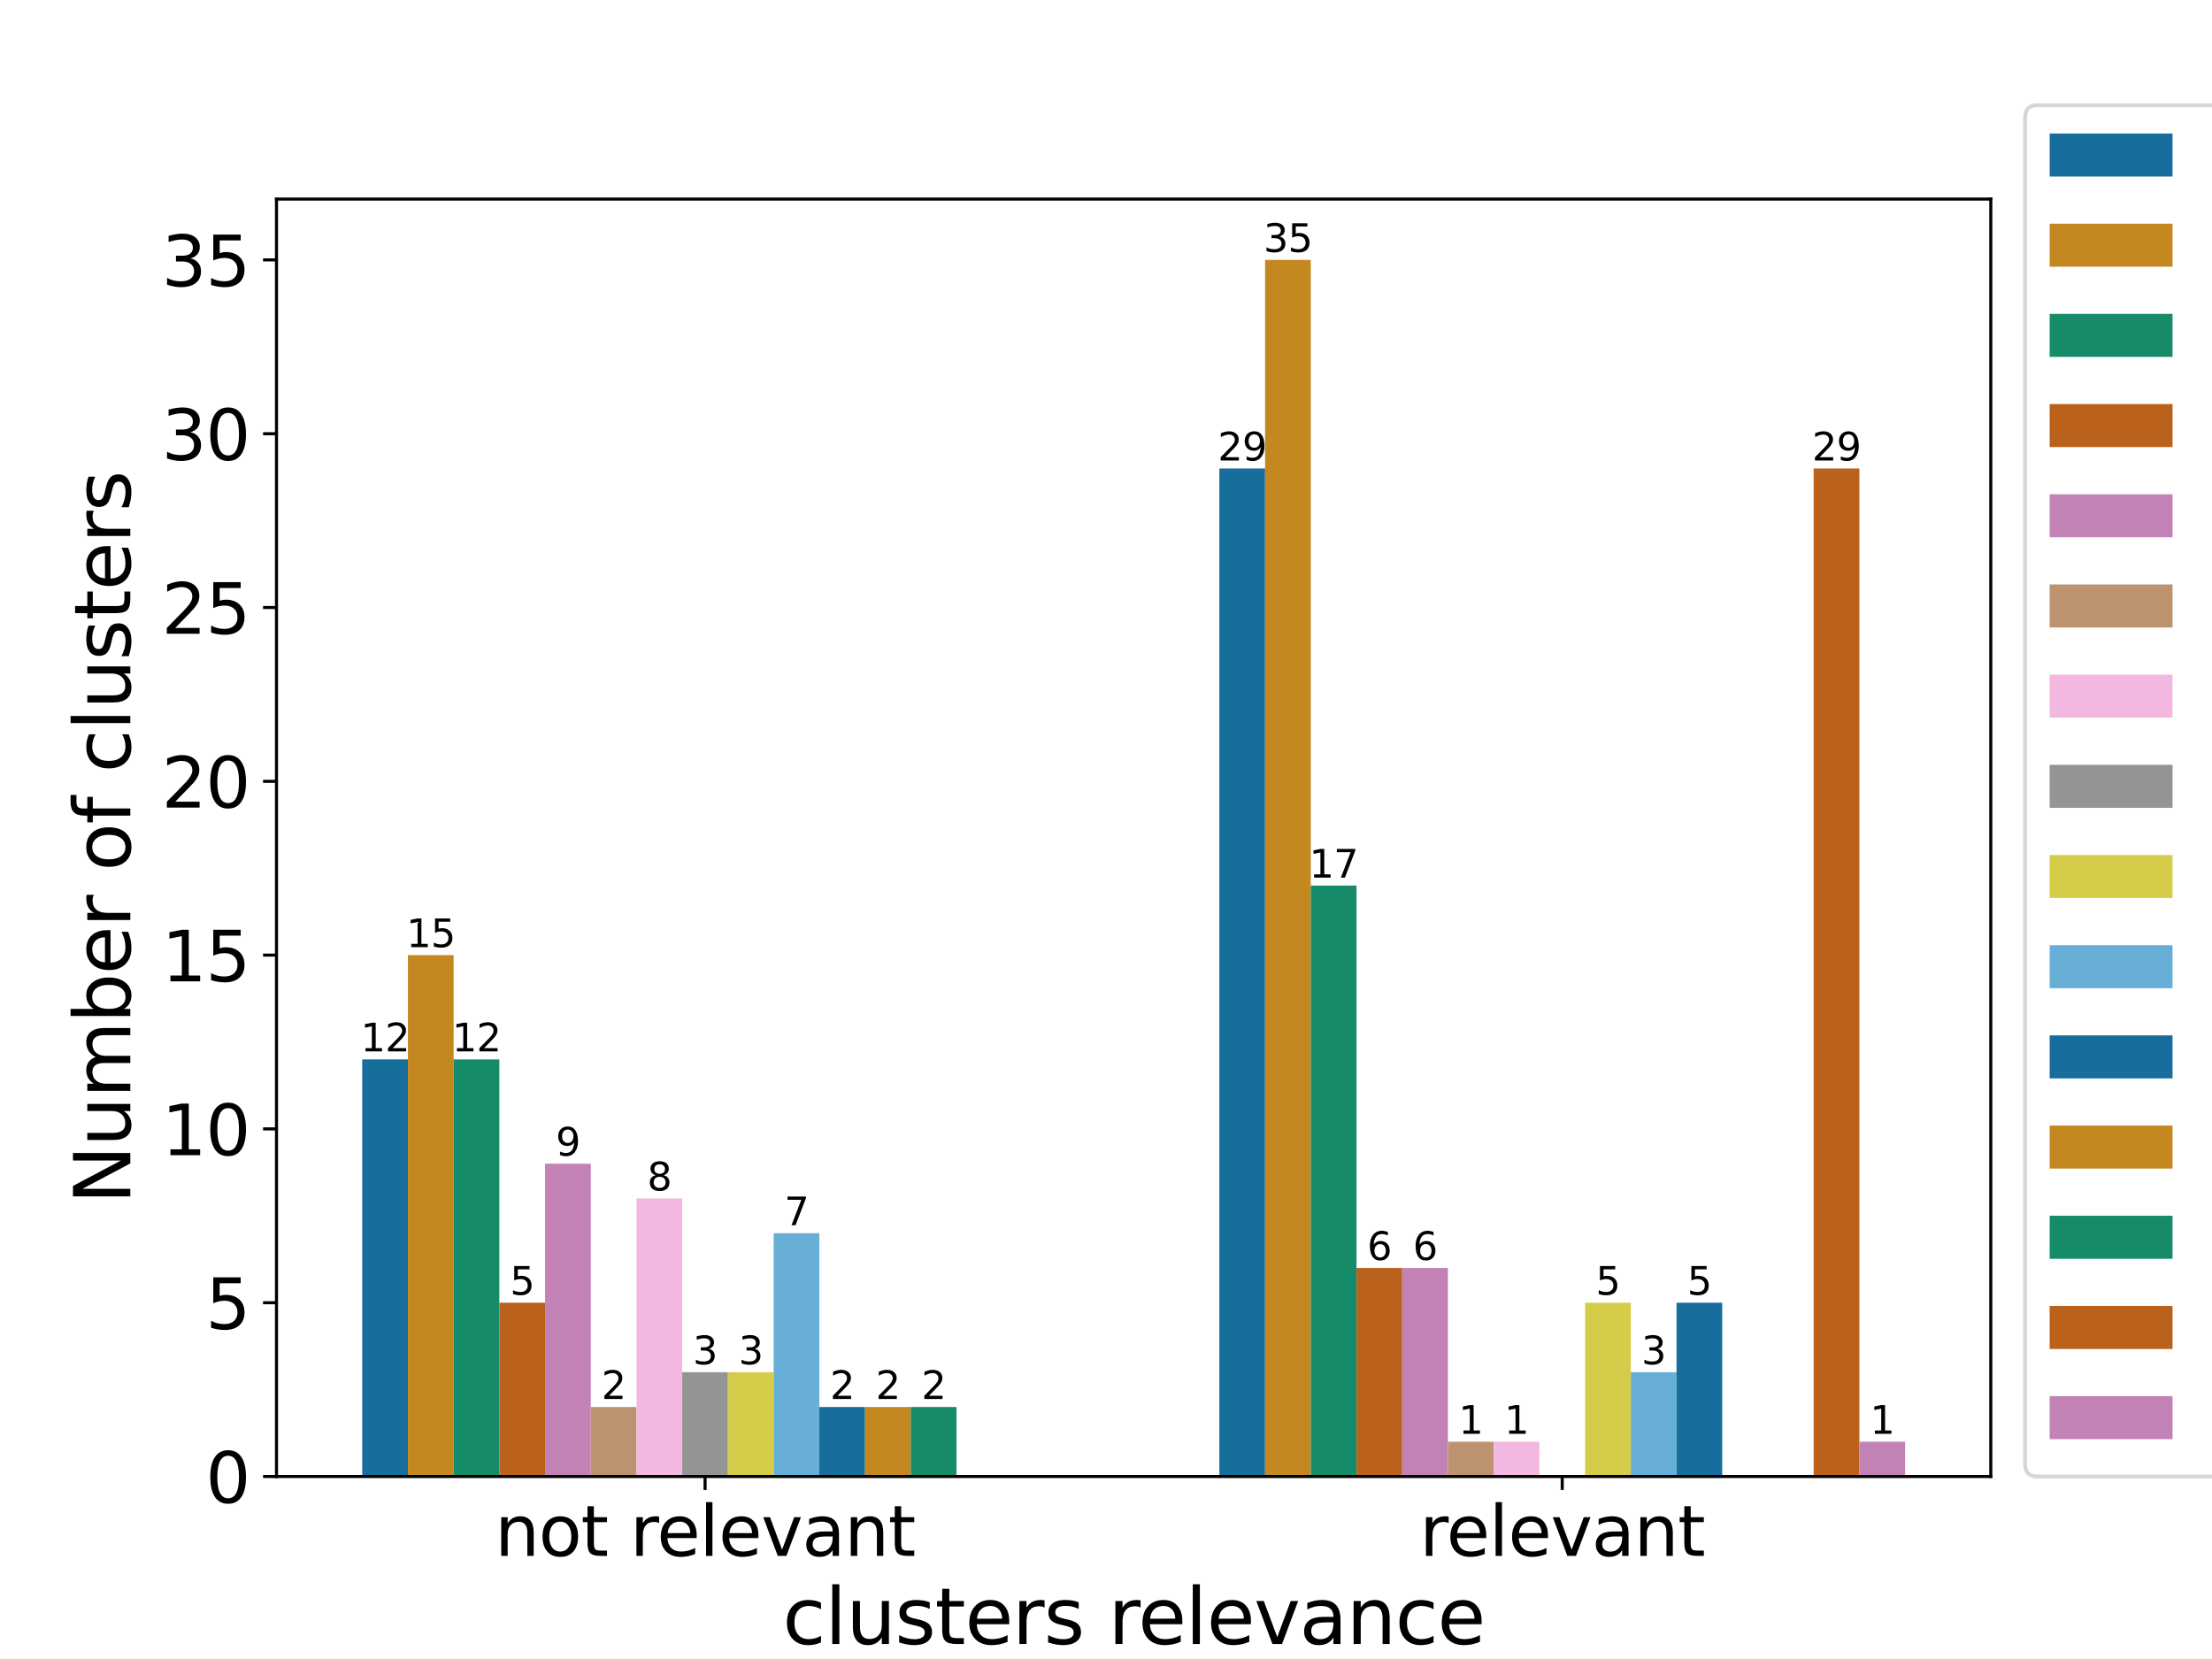 <?xml version="1.0" encoding="utf-8" standalone="no"?>
<!DOCTYPE svg PUBLIC "-//W3C//DTD SVG 1.1//EN"
  "http://www.w3.org/Graphics/SVG/1.1/DTD/svg11.dtd">
<svg xmlns:xlink="http://www.w3.org/1999/xlink" width="576pt" height="432pt" viewBox="0 0 576 432" xmlns="http://www.w3.org/2000/svg" version="1.1">
 <defs>
  <style type="text/css">*{stroke-linejoin: round; stroke-linecap: butt}</style>
 </defs>
 <g id="figure_1">
  <g id="patch_1">
   <path d="M 0 432 
L 576 432 
L 576 0 
L 0 0 
z
" style="fill: #ffffff"/>
  </g>
  <g id="axes_1">
   <g id="patch_2">
    <path d="M 72 384.48 
L 518.4 384.48 
L 518.4 51.84 
L 72 51.84 
z
" style="fill: #ffffff"/>
   </g>
   <g id="patch_3">
    <path d="M 94.32 384.48 
L 106.224 384.48 
L 106.224 275.863 
L 94.32 275.863 
z
" clip-path="url(#pcc74d66b7b)" style="fill: #176d9c"/>
   </g>
   <g id="patch_4">
    <path d="M 317.52 384.48 
L 329.424 384.48 
L 329.424 121.989 
L 317.52 121.989 
z
" clip-path="url(#pcc74d66b7b)" style="fill: #176d9c"/>
   </g>
   <g id="patch_5">
    <path d="M 106.224 384.48 
L 118.128 384.48 
L 118.128 248.709 
L 106.224 248.709 
z
" clip-path="url(#pcc74d66b7b)" style="fill: #c38820"/>
   </g>
   <g id="patch_6">
    <path d="M 329.424 384.48 
L 341.328 384.48 
L 341.328 67.68 
L 329.424 67.68 
z
" clip-path="url(#pcc74d66b7b)" style="fill: #c38820"/>
   </g>
   <g id="patch_7">
    <path d="M 118.128 384.48 
L 130.032 384.48 
L 130.032 275.863 
L 118.128 275.863 
z
" clip-path="url(#pcc74d66b7b)" style="fill: #158b6a"/>
   </g>
   <g id="patch_8">
    <path d="M 341.328 384.48 
L 353.232 384.48 
L 353.232 230.606 
L 341.328 230.606 
z
" clip-path="url(#pcc74d66b7b)" style="fill: #158b6a"/>
   </g>
   <g id="patch_9">
    <path d="M 130.032 384.48 
L 141.936 384.48 
L 141.936 339.223 
L 130.032 339.223 
z
" clip-path="url(#pcc74d66b7b)" style="fill: #ba611b"/>
   </g>
   <g id="patch_10">
    <path d="M 353.232 384.48 
L 365.136 384.48 
L 365.136 330.171 
L 353.232 330.171 
z
" clip-path="url(#pcc74d66b7b)" style="fill: #ba611b"/>
   </g>
   <g id="patch_11">
    <path d="M 141.936 384.48 
L 153.84 384.48 
L 153.84 303.017 
L 141.936 303.017 
z
" clip-path="url(#pcc74d66b7b)" style="fill: #c282b5"/>
   </g>
   <g id="patch_12">
    <path d="M 365.136 384.48 
L 377.04 384.48 
L 377.04 330.171 
L 365.136 330.171 
z
" clip-path="url(#pcc74d66b7b)" style="fill: #c282b5"/>
   </g>
   <g id="patch_13">
    <path d="M 153.84 384.48 
L 165.744 384.48 
L 165.744 366.377 
L 153.84 366.377 
z
" clip-path="url(#pcc74d66b7b)" style="fill: #bd926e"/>
   </g>
   <g id="patch_14">
    <path d="M 377.04 384.48 
L 388.944 384.48 
L 388.944 375.429 
L 377.04 375.429 
z
" clip-path="url(#pcc74d66b7b)" style="fill: #bd926e"/>
   </g>
   <g id="patch_15">
    <path d="M 165.744 384.48 
L 177.648 384.48 
L 177.648 312.069 
L 165.744 312.069 
z
" clip-path="url(#pcc74d66b7b)" style="fill: #f2b8e0"/>
   </g>
   <g id="patch_16">
    <path d="M 388.944 384.48 
L 400.848 384.48 
L 400.848 375.429 
L 388.944 375.429 
z
" clip-path="url(#pcc74d66b7b)" style="fill: #f2b8e0"/>
   </g>
   <g id="patch_17">
    <path d="M 177.648 384.48 
L 189.552 384.48 
L 189.552 357.326 
L 177.648 357.326 
z
" clip-path="url(#pcc74d66b7b)" style="fill: #949494"/>
   </g>
   <g id="patch_18">
    <path d="M 189.552 384.48 
L 201.456 384.48 
L 201.456 357.326 
L 189.552 357.326 
z
" clip-path="url(#pcc74d66b7b)" style="fill: #d5cd4a"/>
   </g>
   <g id="patch_19">
    <path d="M 412.752 384.48 
L 424.656 384.48 
L 424.656 339.223 
L 412.752 339.223 
z
" clip-path="url(#pcc74d66b7b)" style="fill: #d5cd4a"/>
   </g>
   <g id="patch_20">
    <path d="M 201.456 384.48 
L 213.36 384.48 
L 213.36 321.12 
L 201.456 321.12 
z
" clip-path="url(#pcc74d66b7b)" style="fill: #68afd7"/>
   </g>
   <g id="patch_21">
    <path d="M 424.656 384.48 
L 436.56 384.48 
L 436.56 357.326 
L 424.656 357.326 
z
" clip-path="url(#pcc74d66b7b)" style="fill: #68afd7"/>
   </g>
   <g id="patch_22">
    <path d="M 213.36 384.48 
L 225.264 384.48 
L 225.264 366.377 
L 213.36 366.377 
z
" clip-path="url(#pcc74d66b7b)" style="fill: #176d9c"/>
   </g>
   <g id="patch_23">
    <path d="M 436.56 384.48 
L 448.464 384.48 
L 448.464 339.223 
L 436.56 339.223 
z
" clip-path="url(#pcc74d66b7b)" style="fill: #176d9c"/>
   </g>
   <g id="patch_24">
    <path d="M 225.264 384.48 
L 237.168 384.48 
L 237.168 366.377 
L 225.264 366.377 
z
" clip-path="url(#pcc74d66b7b)" style="fill: #c38820"/>
   </g>
   <g id="patch_25">
    <path d="M 237.168 384.48 
L 249.072 384.48 
L 249.072 366.377 
L 237.168 366.377 
z
" clip-path="url(#pcc74d66b7b)" style="fill: #158b6a"/>
   </g>
   <g id="patch_26">
    <path d="M 472.272 384.48 
L 484.176 384.48 
L 484.176 121.989 
L 472.272 121.989 
z
" clip-path="url(#pcc74d66b7b)" style="fill: #ba611b"/>
   </g>
   <g id="patch_27">
    <path d="M 484.176 384.48 
L 496.08 384.48 
L 496.08 375.429 
L 484.176 375.429 
z
" clip-path="url(#pcc74d66b7b)" style="fill: #c282b5"/>
   </g>
   <g id="patch_28">
    <path d="M 183.6 384.48 
L 183.6 384.48 
L 183.6 384.48 
L 183.6 384.48 
z
" clip-path="url(#pcc74d66b7b)" style="fill: #176d9c"/>
   </g>
   <g id="patch_29">
    <path d="M 183.6 384.48 
L 183.6 384.48 
L 183.6 384.48 
L 183.6 384.48 
z
" clip-path="url(#pcc74d66b7b)" style="fill: #c38820"/>
   </g>
   <g id="patch_30">
    <path d="M 183.6 384.48 
L 183.6 384.48 
L 183.6 384.48 
L 183.6 384.48 
z
" clip-path="url(#pcc74d66b7b)" style="fill: #158b6a"/>
   </g>
   <g id="patch_31">
    <path d="M 183.6 384.48 
L 183.6 384.48 
L 183.6 384.48 
L 183.6 384.48 
z
" clip-path="url(#pcc74d66b7b)" style="fill: #ba611b"/>
   </g>
   <g id="patch_32">
    <path d="M 183.6 384.48 
L 183.6 384.48 
L 183.6 384.48 
L 183.6 384.48 
z
" clip-path="url(#pcc74d66b7b)" style="fill: #c282b5"/>
   </g>
   <g id="patch_33">
    <path d="M 183.6 384.48 
L 183.6 384.48 
L 183.6 384.48 
L 183.6 384.48 
z
" clip-path="url(#pcc74d66b7b)" style="fill: #bd926e"/>
   </g>
   <g id="patch_34">
    <path d="M 183.6 384.48 
L 183.6 384.48 
L 183.6 384.48 
L 183.6 384.48 
z
" clip-path="url(#pcc74d66b7b)" style="fill: #f2b8e0"/>
   </g>
   <g id="patch_35">
    <path d="M 183.6 384.48 
L 183.6 384.48 
L 183.6 384.48 
L 183.6 384.48 
z
" clip-path="url(#pcc74d66b7b)" style="fill: #949494"/>
   </g>
   <g id="patch_36">
    <path d="M 183.6 384.48 
L 183.6 384.48 
L 183.6 384.48 
L 183.6 384.48 
z
" clip-path="url(#pcc74d66b7b)" style="fill: #d5cd4a"/>
   </g>
   <g id="patch_37">
    <path d="M 183.6 384.48 
L 183.6 384.48 
L 183.6 384.48 
L 183.6 384.48 
z
" clip-path="url(#pcc74d66b7b)" style="fill: #68afd7"/>
   </g>
   <g id="patch_38">
    <path d="M 183.6 384.48 
L 183.6 384.48 
L 183.6 384.48 
L 183.6 384.48 
z
" clip-path="url(#pcc74d66b7b)" style="fill: #176d9c"/>
   </g>
   <g id="patch_39">
    <path d="M 183.6 384.48 
L 183.6 384.48 
L 183.6 384.48 
L 183.6 384.48 
z
" clip-path="url(#pcc74d66b7b)" style="fill: #c38820"/>
   </g>
   <g id="patch_40">
    <path d="M 183.6 384.48 
L 183.6 384.48 
L 183.6 384.48 
L 183.6 384.48 
z
" clip-path="url(#pcc74d66b7b)" style="fill: #158b6a"/>
   </g>
   <g id="patch_41">
    <path d="M 183.6 384.48 
L 183.6 384.48 
L 183.6 384.48 
L 183.6 384.48 
z
" clip-path="url(#pcc74d66b7b)" style="fill: #ba611b"/>
   </g>
   <g id="patch_42">
    <path d="M 183.6 384.48 
L 183.6 384.48 
L 183.6 384.48 
L 183.6 384.48 
z
" clip-path="url(#pcc74d66b7b)" style="fill: #c282b5"/>
   </g>
   <g id="matplotlib.axis_1">
    <g id="xtick_1">
     <g id="line2d_1">
      <defs>
       <path id="m7b123588fc" d="M 0 0 
L 0 3.5 
" style="stroke: #000000; stroke-width: 0.8"/>
      </defs>
      <g>
       <use xlink:href="#m7b123588fc" x="183.6" y="384.48" style="stroke: #000000; stroke-width: 0.8"/>
      </g>
     </g>
     <g id="text_1">
      <!-- not relevant -->
      <g transform="translate(128.853 405.157) scale(0.18 -0.18)">
       <defs>
        <path id="DejaVuSans-6e" d="M 3513 2113 
L 3513 0 
L 2938 0 
L 2938 2094 
Q 2938 2591 2744 2837 
Q 2550 3084 2163 3084 
Q 1697 3084 1428 2787 
Q 1159 2491 1159 1978 
L 1159 0 
L 581 0 
L 581 3500 
L 1159 3500 
L 1159 2956 
Q 1366 3272 1645 3428 
Q 1925 3584 2291 3584 
Q 2894 3584 3203 3211 
Q 3513 2838 3513 2113 
z
" transform="scale(0.016)"/>
        <path id="DejaVuSans-6f" d="M 1959 3097 
Q 1497 3097 1228 2736 
Q 959 2375 959 1747 
Q 959 1119 1226 758 
Q 1494 397 1959 397 
Q 2419 397 2687 759 
Q 2956 1122 2956 1747 
Q 2956 2369 2687 2733 
Q 2419 3097 1959 3097 
z
M 1959 3584 
Q 2709 3584 3137 3096 
Q 3566 2609 3566 1747 
Q 3566 888 3137 398 
Q 2709 -91 1959 -91 
Q 1206 -91 779 398 
Q 353 888 353 1747 
Q 353 2609 779 3096 
Q 1206 3584 1959 3584 
z
" transform="scale(0.016)"/>
        <path id="DejaVuSans-74" d="M 1172 4494 
L 1172 3500 
L 2356 3500 
L 2356 3053 
L 1172 3053 
L 1172 1153 
Q 1172 725 1289 603 
Q 1406 481 1766 481 
L 2356 481 
L 2356 0 
L 1766 0 
Q 1100 0 847 248 
Q 594 497 594 1153 
L 594 3053 
L 172 3053 
L 172 3500 
L 594 3500 
L 594 4494 
L 1172 4494 
z
" transform="scale(0.016)"/>
        <path id="DejaVuSans-20" transform="scale(0.016)"/>
        <path id="DejaVuSans-72" d="M 2631 2963 
Q 2534 3019 2420 3045 
Q 2306 3072 2169 3072 
Q 1681 3072 1420 2755 
Q 1159 2438 1159 1844 
L 1159 0 
L 581 0 
L 581 3500 
L 1159 3500 
L 1159 2956 
Q 1341 3275 1631 3429 
Q 1922 3584 2338 3584 
Q 2397 3584 2469 3576 
Q 2541 3569 2628 3553 
L 2631 2963 
z
" transform="scale(0.016)"/>
        <path id="DejaVuSans-65" d="M 3597 1894 
L 3597 1613 
L 953 1613 
Q 991 1019 1311 708 
Q 1631 397 2203 397 
Q 2534 397 2845 478 
Q 3156 559 3463 722 
L 3463 178 
Q 3153 47 2828 -22 
Q 2503 -91 2169 -91 
Q 1331 -91 842 396 
Q 353 884 353 1716 
Q 353 2575 817 3079 
Q 1281 3584 2069 3584 
Q 2775 3584 3186 3129 
Q 3597 2675 3597 1894 
z
M 3022 2063 
Q 3016 2534 2758 2815 
Q 2500 3097 2075 3097 
Q 1594 3097 1305 2825 
Q 1016 2553 972 2059 
L 3022 2063 
z
" transform="scale(0.016)"/>
        <path id="DejaVuSans-6c" d="M 603 4863 
L 1178 4863 
L 1178 0 
L 603 0 
L 603 4863 
z
" transform="scale(0.016)"/>
        <path id="DejaVuSans-76" d="M 191 3500 
L 800 3500 
L 1894 563 
L 2988 3500 
L 3597 3500 
L 2284 0 
L 1503 0 
L 191 3500 
z
" transform="scale(0.016)"/>
        <path id="DejaVuSans-61" d="M 2194 1759 
Q 1497 1759 1228 1600 
Q 959 1441 959 1056 
Q 959 750 1161 570 
Q 1363 391 1709 391 
Q 2188 391 2477 730 
Q 2766 1069 2766 1631 
L 2766 1759 
L 2194 1759 
z
M 3341 1997 
L 3341 0 
L 2766 0 
L 2766 531 
Q 2569 213 2275 61 
Q 1981 -91 1556 -91 
Q 1019 -91 701 211 
Q 384 513 384 1019 
Q 384 1609 779 1909 
Q 1175 2209 1959 2209 
L 2766 2209 
L 2766 2266 
Q 2766 2663 2505 2880 
Q 2244 3097 1772 3097 
Q 1472 3097 1187 3025 
Q 903 2953 641 2809 
L 641 3341 
Q 956 3463 1253 3523 
Q 1550 3584 1831 3584 
Q 2591 3584 2966 3190 
Q 3341 2797 3341 1997 
z
" transform="scale(0.016)"/>
       </defs>
       <use xlink:href="#DejaVuSans-6e"/>
       <use xlink:href="#DejaVuSans-6f" x="63.379"/>
       <use xlink:href="#DejaVuSans-74" x="124.561"/>
       <use xlink:href="#DejaVuSans-20" x="163.77"/>
       <use xlink:href="#DejaVuSans-72" x="195.557"/>
       <use xlink:href="#DejaVuSans-65" x="234.42"/>
       <use xlink:href="#DejaVuSans-6c" x="295.943"/>
       <use xlink:href="#DejaVuSans-65" x="323.727"/>
       <use xlink:href="#DejaVuSans-76" x="385.25"/>
       <use xlink:href="#DejaVuSans-61" x="444.43"/>
       <use xlink:href="#DejaVuSans-6e" x="505.709"/>
       <use xlink:href="#DejaVuSans-74" x="569.088"/>
      </g>
     </g>
    </g>
    <g id="xtick_2">
     <g id="line2d_2">
      <g>
       <use xlink:href="#m7b123588fc" x="406.8" y="384.48" style="stroke: #000000; stroke-width: 0.8"/>
      </g>
     </g>
     <g id="text_2">
      <!-- relevant -->
      <g transform="translate(369.652 405.157) scale(0.18 -0.18)">
       <use xlink:href="#DejaVuSans-72"/>
       <use xlink:href="#DejaVuSans-65" x="38.863"/>
       <use xlink:href="#DejaVuSans-6c" x="100.387"/>
       <use xlink:href="#DejaVuSans-65" x="128.17"/>
       <use xlink:href="#DejaVuSans-76" x="189.693"/>
       <use xlink:href="#DejaVuSans-61" x="248.873"/>
       <use xlink:href="#DejaVuSans-6e" x="310.152"/>
       <use xlink:href="#DejaVuSans-74" x="373.531"/>
      </g>
     </g>
    </g>
    <g id="text_3">
     <!-- clusters relevance -->
     <g transform="translate(203.798 428.098) scale(0.2 -0.2)">
      <defs>
       <path id="DejaVuSans-63" d="M 3122 3366 
L 3122 2828 
Q 2878 2963 2633 3030 
Q 2388 3097 2138 3097 
Q 1578 3097 1268 2742 
Q 959 2388 959 1747 
Q 959 1106 1268 751 
Q 1578 397 2138 397 
Q 2388 397 2633 464 
Q 2878 531 3122 666 
L 3122 134 
Q 2881 22 2623 -34 
Q 2366 -91 2075 -91 
Q 1284 -91 818 406 
Q 353 903 353 1747 
Q 353 2603 823 3093 
Q 1294 3584 2113 3584 
Q 2378 3584 2631 3529 
Q 2884 3475 3122 3366 
z
" transform="scale(0.016)"/>
       <path id="DejaVuSans-75" d="M 544 1381 
L 544 3500 
L 1119 3500 
L 1119 1403 
Q 1119 906 1312 657 
Q 1506 409 1894 409 
Q 2359 409 2629 706 
Q 2900 1003 2900 1516 
L 2900 3500 
L 3475 3500 
L 3475 0 
L 2900 0 
L 2900 538 
Q 2691 219 2414 64 
Q 2138 -91 1772 -91 
Q 1169 -91 856 284 
Q 544 659 544 1381 
z
M 1991 3584 
L 1991 3584 
z
" transform="scale(0.016)"/>
       <path id="DejaVuSans-73" d="M 2834 3397 
L 2834 2853 
Q 2591 2978 2328 3040 
Q 2066 3103 1784 3103 
Q 1356 3103 1142 2972 
Q 928 2841 928 2578 
Q 928 2378 1081 2264 
Q 1234 2150 1697 2047 
L 1894 2003 
Q 2506 1872 2764 1633 
Q 3022 1394 3022 966 
Q 3022 478 2636 193 
Q 2250 -91 1575 -91 
Q 1294 -91 989 -36 
Q 684 19 347 128 
L 347 722 
Q 666 556 975 473 
Q 1284 391 1588 391 
Q 1994 391 2212 530 
Q 2431 669 2431 922 
Q 2431 1156 2273 1281 
Q 2116 1406 1581 1522 
L 1381 1569 
Q 847 1681 609 1914 
Q 372 2147 372 2553 
Q 372 3047 722 3315 
Q 1072 3584 1716 3584 
Q 2034 3584 2315 3537 
Q 2597 3491 2834 3397 
z
" transform="scale(0.016)"/>
      </defs>
      <use xlink:href="#DejaVuSans-63"/>
      <use xlink:href="#DejaVuSans-6c" x="54.98"/>
      <use xlink:href="#DejaVuSans-75" x="82.764"/>
      <use xlink:href="#DejaVuSans-73" x="146.143"/>
      <use xlink:href="#DejaVuSans-74" x="198.242"/>
      <use xlink:href="#DejaVuSans-65" x="237.451"/>
      <use xlink:href="#DejaVuSans-72" x="298.975"/>
      <use xlink:href="#DejaVuSans-73" x="340.088"/>
      <use xlink:href="#DejaVuSans-20" x="392.188"/>
      <use xlink:href="#DejaVuSans-72" x="423.975"/>
      <use xlink:href="#DejaVuSans-65" x="462.838"/>
      <use xlink:href="#DejaVuSans-6c" x="524.361"/>
      <use xlink:href="#DejaVuSans-65" x="552.145"/>
      <use xlink:href="#DejaVuSans-76" x="613.668"/>
      <use xlink:href="#DejaVuSans-61" x="672.848"/>
      <use xlink:href="#DejaVuSans-6e" x="734.127"/>
      <use xlink:href="#DejaVuSans-63" x="797.506"/>
      <use xlink:href="#DejaVuSans-65" x="852.486"/>
     </g>
    </g>
   </g>
   <g id="matplotlib.axis_2">
    <g id="ytick_1">
     <g id="line2d_3">
      <defs>
       <path id="m7e661c6a92" d="M 0 0 
L -3.5 0 
" style="stroke: #000000; stroke-width: 0.8"/>
      </defs>
      <g>
       <use xlink:href="#m7e661c6a92" x="72" y="384.48" style="stroke: #000000; stroke-width: 0.8"/>
      </g>
     </g>
     <g id="text_4">
      <!-- 0 -->
      <g transform="translate(53.547 391.319) scale(0.18 -0.18)">
       <defs>
        <path id="DejaVuSans-30" d="M 2034 4250 
Q 1547 4250 1301 3770 
Q 1056 3291 1056 2328 
Q 1056 1369 1301 889 
Q 1547 409 2034 409 
Q 2525 409 2770 889 
Q 3016 1369 3016 2328 
Q 3016 3291 2770 3770 
Q 2525 4250 2034 4250 
z
M 2034 4750 
Q 2819 4750 3233 4129 
Q 3647 3509 3647 2328 
Q 3647 1150 3233 529 
Q 2819 -91 2034 -91 
Q 1250 -91 836 529 
Q 422 1150 422 2328 
Q 422 3509 836 4129 
Q 1250 4750 2034 4750 
z
" transform="scale(0.016)"/>
       </defs>
       <use xlink:href="#DejaVuSans-30"/>
      </g>
     </g>
    </g>
    <g id="ytick_2">
     <g id="line2d_4">
      <g>
       <use xlink:href="#m7e661c6a92" x="72" y="339.223" style="stroke: #000000; stroke-width: 0.8"/>
      </g>
     </g>
     <g id="text_5">
      <!-- 5 -->
      <g transform="translate(53.547 346.061) scale(0.18 -0.18)">
       <defs>
        <path id="DejaVuSans-35" d="M 691 4666 
L 3169 4666 
L 3169 4134 
L 1269 4134 
L 1269 2991 
Q 1406 3038 1543 3061 
Q 1681 3084 1819 3084 
Q 2600 3084 3056 2656 
Q 3513 2228 3513 1497 
Q 3513 744 3044 326 
Q 2575 -91 1722 -91 
Q 1428 -91 1123 -41 
Q 819 9 494 109 
L 494 744 
Q 775 591 1075 516 
Q 1375 441 1709 441 
Q 2250 441 2565 725 
Q 2881 1009 2881 1497 
Q 2881 1984 2565 2268 
Q 2250 2553 1709 2553 
Q 1456 2553 1204 2497 
Q 953 2441 691 2322 
L 691 4666 
z
" transform="scale(0.016)"/>
       </defs>
       <use xlink:href="#DejaVuSans-35"/>
      </g>
     </g>
    </g>
    <g id="ytick_3">
     <g id="line2d_5">
      <g>
       <use xlink:href="#m7e661c6a92" x="72" y="293.966" style="stroke: #000000; stroke-width: 0.8"/>
      </g>
     </g>
     <g id="text_6">
      <!-- 10 -->
      <g transform="translate(42.095 300.804) scale(0.18 -0.18)">
       <defs>
        <path id="DejaVuSans-31" d="M 794 531 
L 1825 531 
L 1825 4091 
L 703 3866 
L 703 4441 
L 1819 4666 
L 2450 4666 
L 2450 531 
L 3481 531 
L 3481 0 
L 794 0 
L 794 531 
z
" transform="scale(0.016)"/>
       </defs>
       <use xlink:href="#DejaVuSans-31"/>
       <use xlink:href="#DejaVuSans-30" x="63.623"/>
      </g>
     </g>
    </g>
    <g id="ytick_4">
     <g id="line2d_6">
      <g>
       <use xlink:href="#m7e661c6a92" x="72" y="248.709" style="stroke: #000000; stroke-width: 0.8"/>
      </g>
     </g>
     <g id="text_7">
      <!-- 15 -->
      <g transform="translate(42.095 255.547) scale(0.18 -0.18)">
       <use xlink:href="#DejaVuSans-31"/>
       <use xlink:href="#DejaVuSans-35" x="63.623"/>
      </g>
     </g>
    </g>
    <g id="ytick_5">
     <g id="line2d_7">
      <g>
       <use xlink:href="#m7e661c6a92" x="72" y="203.451" style="stroke: #000000; stroke-width: 0.8"/>
      </g>
     </g>
     <g id="text_8">
      <!-- 20 -->
      <g transform="translate(42.095 210.29) scale(0.18 -0.18)">
       <defs>
        <path id="DejaVuSans-32" d="M 1228 531 
L 3431 531 
L 3431 0 
L 469 0 
L 469 531 
Q 828 903 1448 1529 
Q 2069 2156 2228 2338 
Q 2531 2678 2651 2914 
Q 2772 3150 2772 3378 
Q 2772 3750 2511 3984 
Q 2250 4219 1831 4219 
Q 1534 4219 1204 4116 
Q 875 4013 500 3803 
L 500 4441 
Q 881 4594 1212 4672 
Q 1544 4750 1819 4750 
Q 2544 4750 2975 4387 
Q 3406 4025 3406 3419 
Q 3406 3131 3298 2873 
Q 3191 2616 2906 2266 
Q 2828 2175 2409 1742 
Q 1991 1309 1228 531 
z
" transform="scale(0.016)"/>
       </defs>
       <use xlink:href="#DejaVuSans-32"/>
       <use xlink:href="#DejaVuSans-30" x="63.623"/>
      </g>
     </g>
    </g>
    <g id="ytick_6">
     <g id="line2d_8">
      <g>
       <use xlink:href="#m7e661c6a92" x="72" y="158.194" style="stroke: #000000; stroke-width: 0.8"/>
      </g>
     </g>
     <g id="text_9">
      <!-- 25 -->
      <g transform="translate(42.095 165.033) scale(0.18 -0.18)">
       <use xlink:href="#DejaVuSans-32"/>
       <use xlink:href="#DejaVuSans-35" x="63.623"/>
      </g>
     </g>
    </g>
    <g id="ytick_7">
     <g id="line2d_9">
      <g>
       <use xlink:href="#m7e661c6a92" x="72" y="112.937" style="stroke: #000000; stroke-width: 0.8"/>
      </g>
     </g>
     <g id="text_10">
      <!-- 30 -->
      <g transform="translate(42.095 119.776) scale(0.18 -0.18)">
       <defs>
        <path id="DejaVuSans-33" d="M 2597 2516 
Q 3050 2419 3304 2112 
Q 3559 1806 3559 1356 
Q 3559 666 3084 287 
Q 2609 -91 1734 -91 
Q 1441 -91 1130 -33 
Q 819 25 488 141 
L 488 750 
Q 750 597 1062 519 
Q 1375 441 1716 441 
Q 2309 441 2620 675 
Q 2931 909 2931 1356 
Q 2931 1769 2642 2001 
Q 2353 2234 1838 2234 
L 1294 2234 
L 1294 2753 
L 1863 2753 
Q 2328 2753 2575 2939 
Q 2822 3125 2822 3475 
Q 2822 3834 2567 4026 
Q 2313 4219 1838 4219 
Q 1578 4219 1281 4162 
Q 984 4106 628 3988 
L 628 4550 
Q 988 4650 1302 4700 
Q 1616 4750 1894 4750 
Q 2613 4750 3031 4423 
Q 3450 4097 3450 3541 
Q 3450 3153 3228 2886 
Q 3006 2619 2597 2516 
z
" transform="scale(0.016)"/>
       </defs>
       <use xlink:href="#DejaVuSans-33"/>
       <use xlink:href="#DejaVuSans-30" x="63.623"/>
      </g>
     </g>
    </g>
    <g id="ytick_8">
     <g id="line2d_10">
      <g>
       <use xlink:href="#m7e661c6a92" x="72" y="67.68" style="stroke: #000000; stroke-width: 0.8"/>
      </g>
     </g>
     <g id="text_11">
      <!-- 35 -->
      <g transform="translate(42.095 74.519) scale(0.18 -0.18)">
       <use xlink:href="#DejaVuSans-33"/>
       <use xlink:href="#DejaVuSans-35" x="63.623"/>
      </g>
     </g>
    </g>
    <g id="text_12">
     <!-- Number of clusters -->
     <g transform="translate(33.936 313.544) rotate(-90) scale(0.2 -0.2)">
      <defs>
       <path id="DejaVuSans-4e" d="M 628 4666 
L 1478 4666 
L 3547 763 
L 3547 4666 
L 4159 4666 
L 4159 0 
L 3309 0 
L 1241 3903 
L 1241 0 
L 628 0 
L 628 4666 
z
" transform="scale(0.016)"/>
       <path id="DejaVuSans-6d" d="M 3328 2828 
Q 3544 3216 3844 3400 
Q 4144 3584 4550 3584 
Q 5097 3584 5394 3201 
Q 5691 2819 5691 2113 
L 5691 0 
L 5113 0 
L 5113 2094 
Q 5113 2597 4934 2840 
Q 4756 3084 4391 3084 
Q 3944 3084 3684 2787 
Q 3425 2491 3425 1978 
L 3425 0 
L 2847 0 
L 2847 2094 
Q 2847 2600 2669 2842 
Q 2491 3084 2119 3084 
Q 1678 3084 1418 2786 
Q 1159 2488 1159 1978 
L 1159 0 
L 581 0 
L 581 3500 
L 1159 3500 
L 1159 2956 
Q 1356 3278 1631 3431 
Q 1906 3584 2284 3584 
Q 2666 3584 2933 3390 
Q 3200 3197 3328 2828 
z
" transform="scale(0.016)"/>
       <path id="DejaVuSans-62" d="M 3116 1747 
Q 3116 2381 2855 2742 
Q 2594 3103 2138 3103 
Q 1681 3103 1420 2742 
Q 1159 2381 1159 1747 
Q 1159 1113 1420 752 
Q 1681 391 2138 391 
Q 2594 391 2855 752 
Q 3116 1113 3116 1747 
z
M 1159 2969 
Q 1341 3281 1617 3432 
Q 1894 3584 2278 3584 
Q 2916 3584 3314 3078 
Q 3713 2572 3713 1747 
Q 3713 922 3314 415 
Q 2916 -91 2278 -91 
Q 1894 -91 1617 61 
Q 1341 213 1159 525 
L 1159 0 
L 581 0 
L 581 4863 
L 1159 4863 
L 1159 2969 
z
" transform="scale(0.016)"/>
       <path id="DejaVuSans-66" d="M 2375 4863 
L 2375 4384 
L 1825 4384 
Q 1516 4384 1395 4259 
Q 1275 4134 1275 3809 
L 1275 3500 
L 2222 3500 
L 2222 3053 
L 1275 3053 
L 1275 0 
L 697 0 
L 697 3053 
L 147 3053 
L 147 3500 
L 697 3500 
L 697 3744 
Q 697 4328 969 4595 
Q 1241 4863 1831 4863 
L 2375 4863 
z
" transform="scale(0.016)"/>
      </defs>
      <use xlink:href="#DejaVuSans-4e"/>
      <use xlink:href="#DejaVuSans-75" x="74.805"/>
      <use xlink:href="#DejaVuSans-6d" x="138.184"/>
      <use xlink:href="#DejaVuSans-62" x="235.596"/>
      <use xlink:href="#DejaVuSans-65" x="299.072"/>
      <use xlink:href="#DejaVuSans-72" x="360.596"/>
      <use xlink:href="#DejaVuSans-20" x="401.709"/>
      <use xlink:href="#DejaVuSans-6f" x="433.496"/>
      <use xlink:href="#DejaVuSans-66" x="494.678"/>
      <use xlink:href="#DejaVuSans-20" x="529.883"/>
      <use xlink:href="#DejaVuSans-63" x="561.67"/>
      <use xlink:href="#DejaVuSans-6c" x="616.65"/>
      <use xlink:href="#DejaVuSans-75" x="644.434"/>
      <use xlink:href="#DejaVuSans-73" x="707.812"/>
      <use xlink:href="#DejaVuSans-74" x="759.912"/>
      <use xlink:href="#DejaVuSans-65" x="799.121"/>
      <use xlink:href="#DejaVuSans-72" x="860.645"/>
      <use xlink:href="#DejaVuSans-73" x="901.758"/>
     </g>
    </g>
   </g>
   <g id="patch_43">
    <path d="M 72 384.48 
L 72 51.84 
" style="fill: none; stroke: #000000; stroke-width: 0.8; stroke-linejoin: miter; stroke-linecap: square"/>
   </g>
   <g id="patch_44">
    <path d="M 518.4 384.48 
L 518.4 51.84 
" style="fill: none; stroke: #000000; stroke-width: 0.8; stroke-linejoin: miter; stroke-linecap: square"/>
   </g>
   <g id="patch_45">
    <path d="M 72 384.48 
L 518.4 384.48 
" style="fill: none; stroke: #000000; stroke-width: 0.8; stroke-linejoin: miter; stroke-linecap: square"/>
   </g>
   <g id="patch_46">
    <path d="M 72 51.84 
L 518.4 51.84 
" style="fill: none; stroke: #000000; stroke-width: 0.8; stroke-linejoin: miter; stroke-linecap: square"/>
   </g>
   <g id="text_13">
    <!-- 12 -->
    <g transform="translate(93.909 273.783) scale(0.1 -0.1)">
     <use xlink:href="#DejaVuSans-31"/>
     <use xlink:href="#DejaVuSans-32" x="63.623"/>
    </g>
   </g>
   <g id="text_14">
    <!-- 29 -->
    <g transform="translate(317.11 119.909) scale(0.1 -0.1)">
     <defs>
      <path id="DejaVuSans-39" d="M 703 97 
L 703 672 
Q 941 559 1184 500 
Q 1428 441 1663 441 
Q 2288 441 2617 861 
Q 2947 1281 2994 2138 
Q 2813 1869 2534 1725 
Q 2256 1581 1919 1581 
Q 1219 1581 811 2004 
Q 403 2428 403 3163 
Q 403 3881 828 4315 
Q 1253 4750 1959 4750 
Q 2769 4750 3195 4129 
Q 3622 3509 3622 2328 
Q 3622 1225 3098 567 
Q 2575 -91 1691 -91 
Q 1453 -91 1209 -44 
Q 966 3 703 97 
z
M 1959 2075 
Q 2384 2075 2632 2365 
Q 2881 2656 2881 3163 
Q 2881 3666 2632 3958 
Q 2384 4250 1959 4250 
Q 1534 4250 1286 3958 
Q 1038 3666 1038 3163 
Q 1038 2656 1286 2365 
Q 1534 2075 1959 2075 
z
" transform="scale(0.016)"/>
     </defs>
     <use xlink:href="#DejaVuSans-32"/>
     <use xlink:href="#DejaVuSans-39" x="63.623"/>
    </g>
   </g>
   <g id="text_15">
    <!-- 15 -->
    <g transform="translate(105.814 246.629) scale(0.1 -0.1)">
     <use xlink:href="#DejaVuSans-31"/>
     <use xlink:href="#DejaVuSans-35" x="63.623"/>
    </g>
   </g>
   <g id="text_16">
    <!-- 35 -->
    <g transform="translate(329.014 65.6) scale(0.1 -0.1)">
     <use xlink:href="#DejaVuSans-33"/>
     <use xlink:href="#DejaVuSans-35" x="63.623"/>
    </g>
   </g>
   <g id="text_17">
    <!-- 12 -->
    <g transform="translate(117.718 273.783) scale(0.1 -0.1)">
     <use xlink:href="#DejaVuSans-31"/>
     <use xlink:href="#DejaVuSans-32" x="63.623"/>
    </g>
   </g>
   <g id="text_18">
    <!-- 17 -->
    <g transform="translate(340.918 228.526) scale(0.1 -0.1)">
     <defs>
      <path id="DejaVuSans-37" d="M 525 4666 
L 3525 4666 
L 3525 4397 
L 1831 0 
L 1172 0 
L 2766 4134 
L 525 4134 
L 525 4666 
z
" transform="scale(0.016)"/>
     </defs>
     <use xlink:href="#DejaVuSans-31"/>
     <use xlink:href="#DejaVuSans-37" x="63.623"/>
    </g>
   </g>
   <g id="text_19">
    <!-- 5 -->
    <g transform="translate(132.803 337.143) scale(0.1 -0.1)">
     <use xlink:href="#DejaVuSans-35"/>
    </g>
   </g>
   <g id="text_20">
    <!-- 6 -->
    <g transform="translate(356.003 328.092) scale(0.1 -0.1)">
     <defs>
      <path id="DejaVuSans-36" d="M 2113 2584 
Q 1688 2584 1439 2293 
Q 1191 2003 1191 1497 
Q 1191 994 1439 701 
Q 1688 409 2113 409 
Q 2538 409 2786 701 
Q 3034 994 3034 1497 
Q 3034 2003 2786 2293 
Q 2538 2584 2113 2584 
z
M 3366 4563 
L 3366 3988 
Q 3128 4100 2886 4159 
Q 2644 4219 2406 4219 
Q 1781 4219 1451 3797 
Q 1122 3375 1075 2522 
Q 1259 2794 1537 2939 
Q 1816 3084 2150 3084 
Q 2853 3084 3261 2657 
Q 3669 2231 3669 1497 
Q 3669 778 3244 343 
Q 2819 -91 2113 -91 
Q 1303 -91 875 529 
Q 447 1150 447 2328 
Q 447 3434 972 4092 
Q 1497 4750 2381 4750 
Q 2619 4750 2861 4703 
Q 3103 4656 3366 4563 
z
" transform="scale(0.016)"/>
     </defs>
     <use xlink:href="#DejaVuSans-36"/>
    </g>
   </g>
   <g id="text_21">
    <!-- 9 -->
    <g transform="translate(144.707 300.937) scale(0.1 -0.1)">
     <use xlink:href="#DejaVuSans-39"/>
    </g>
   </g>
   <g id="text_22">
    <!-- 6 -->
    <g transform="translate(367.907 328.092) scale(0.1 -0.1)">
     <use xlink:href="#DejaVuSans-36"/>
    </g>
   </g>
   <g id="text_23">
    <!-- 2 -->
    <g transform="translate(156.611 364.297) scale(0.1 -0.1)">
     <use xlink:href="#DejaVuSans-32"/>
    </g>
   </g>
   <g id="text_24">
    <!-- 1 -->
    <g transform="translate(379.811 373.349) scale(0.1 -0.1)">
     <use xlink:href="#DejaVuSans-31"/>
    </g>
   </g>
   <g id="text_25">
    <!-- 8 -->
    <g transform="translate(168.515 309.989) scale(0.1 -0.1)">
     <defs>
      <path id="DejaVuSans-38" d="M 2034 2216 
Q 1584 2216 1326 1975 
Q 1069 1734 1069 1313 
Q 1069 891 1326 650 
Q 1584 409 2034 409 
Q 2484 409 2743 651 
Q 3003 894 3003 1313 
Q 3003 1734 2745 1975 
Q 2488 2216 2034 2216 
z
M 1403 2484 
Q 997 2584 770 2862 
Q 544 3141 544 3541 
Q 544 4100 942 4425 
Q 1341 4750 2034 4750 
Q 2731 4750 3128 4425 
Q 3525 4100 3525 3541 
Q 3525 3141 3298 2862 
Q 3072 2584 2669 2484 
Q 3125 2378 3379 2068 
Q 3634 1759 3634 1313 
Q 3634 634 3220 271 
Q 2806 -91 2034 -91 
Q 1263 -91 848 271 
Q 434 634 434 1313 
Q 434 1759 690 2068 
Q 947 2378 1403 2484 
z
M 1172 3481 
Q 1172 3119 1398 2916 
Q 1625 2713 2034 2713 
Q 2441 2713 2670 2916 
Q 2900 3119 2900 3481 
Q 2900 3844 2670 4047 
Q 2441 4250 2034 4250 
Q 1625 4250 1398 4047 
Q 1172 3844 1172 3481 
z
" transform="scale(0.016)"/>
     </defs>
     <use xlink:href="#DejaVuSans-38"/>
    </g>
   </g>
   <g id="text_26">
    <!-- 1 -->
    <g transform="translate(391.715 373.349) scale(0.1 -0.1)">
     <use xlink:href="#DejaVuSans-31"/>
    </g>
   </g>
   <g id="text_27">
    <!-- 3 -->
    <g transform="translate(180.419 355.246) scale(0.1 -0.1)">
     <use xlink:href="#DejaVuSans-33"/>
    </g>
   </g>
   <g id="text_28">
    <!-- 3 -->
    <g transform="translate(192.323 355.246) scale(0.1 -0.1)">
     <use xlink:href="#DejaVuSans-33"/>
    </g>
   </g>
   <g id="text_29">
    <!-- 5 -->
    <g transform="translate(415.523 337.143) scale(0.1 -0.1)">
     <use xlink:href="#DejaVuSans-35"/>
    </g>
   </g>
   <g id="text_30">
    <!-- 7 -->
    <g transform="translate(204.227 319.04) scale(0.1 -0.1)">
     <use xlink:href="#DejaVuSans-37"/>
    </g>
   </g>
   <g id="text_31">
    <!-- 3 -->
    <g transform="translate(427.427 355.246) scale(0.1 -0.1)">
     <use xlink:href="#DejaVuSans-33"/>
    </g>
   </g>
   <g id="text_32">
    <!-- 2 -->
    <g transform="translate(216.131 364.297) scale(0.1 -0.1)">
     <use xlink:href="#DejaVuSans-32"/>
    </g>
   </g>
   <g id="text_33">
    <!-- 5 -->
    <g transform="translate(439.331 337.143) scale(0.1 -0.1)">
     <use xlink:href="#DejaVuSans-35"/>
    </g>
   </g>
   <g id="text_34">
    <!-- 2 -->
    <g transform="translate(228.035 364.297) scale(0.1 -0.1)">
     <use xlink:href="#DejaVuSans-32"/>
    </g>
   </g>
   <g id="text_35">
    <!-- 2 -->
    <g transform="translate(239.939 364.297) scale(0.1 -0.1)">
     <use xlink:href="#DejaVuSans-32"/>
    </g>
   </g>
   <g id="text_36">
    <!-- 29 -->
    <g transform="translate(471.861 119.909) scale(0.1 -0.1)">
     <use xlink:href="#DejaVuSans-32"/>
     <use xlink:href="#DejaVuSans-39" x="63.623"/>
    </g>
   </g>
   <g id="text_37">
    <!-- 1 -->
    <g transform="translate(486.947 373.349) scale(0.1 -0.1)">
     <use xlink:href="#DejaVuSans-31"/>
    </g>
   </g>
   <g id="legend_1">
    <g id="patch_47">
     <path d="M 530.528 384.48 
L 607.861 384.48 
Q 611.061 384.48 611.061 381.28 
L 611.061 30.605 
Q 611.061 27.405 607.861 27.405 
L 530.528 27.405 
Q 527.328 27.405 527.328 30.605 
L 527.328 381.28 
Q 527.328 384.48 530.528 384.48 
z
" style="fill: #ffffff; opacity: 0.8; stroke: #cccccc; stroke-linejoin: miter"/>
    </g>
    <g id="patch_48">
     <path d="M 533.728 45.962 
L 565.728 45.962 
L 565.728 34.763 
L 533.728 34.763 
z
" style="fill: #176d9c"/>
    </g>
    <g id="text_38">
     <!-- 1-1 -->
     <g transform="translate(578.528 45.962) scale(0.16 -0.16)">
      <defs>
       <path id="DejaVuSans-2d" d="M 313 2009 
L 1997 2009 
L 1997 1497 
L 313 1497 
L 313 2009 
z
" transform="scale(0.016)"/>
      </defs>
      <use xlink:href="#DejaVuSans-31"/>
      <use xlink:href="#DejaVuSans-2d" x="63.623"/>
      <use xlink:href="#DejaVuSans-31" x="99.707"/>
     </g>
    </g>
    <g id="patch_49">
     <path d="M 533.728 69.448 
L 565.728 69.448 
L 565.728 58.248 
L 533.728 58.248 
z
" style="fill: #c38820"/>
    </g>
    <g id="text_39">
     <!-- 1-2 -->
     <g transform="translate(578.528 69.448) scale(0.16 -0.16)">
      <use xlink:href="#DejaVuSans-31"/>
      <use xlink:href="#DejaVuSans-2d" x="63.623"/>
      <use xlink:href="#DejaVuSans-32" x="99.707"/>
     </g>
    </g>
    <g id="patch_50">
     <path d="M 533.728 92.933 
L 565.728 92.933 
L 565.728 81.733 
L 533.728 81.733 
z
" style="fill: #158b6a"/>
    </g>
    <g id="text_40">
     <!-- 1-3 -->
     <g transform="translate(578.528 92.933) scale(0.16 -0.16)">
      <use xlink:href="#DejaVuSans-31"/>
      <use xlink:href="#DejaVuSans-2d" x="63.623"/>
      <use xlink:href="#DejaVuSans-33" x="99.707"/>
     </g>
    </g>
    <g id="patch_51">
     <path d="M 533.728 116.418 
L 565.728 116.418 
L 565.728 105.218 
L 533.728 105.218 
z
" style="fill: #ba611b"/>
    </g>
    <g id="text_41">
     <!-- 1-4 -->
     <g transform="translate(578.528 116.418) scale(0.16 -0.16)">
      <defs>
       <path id="DejaVuSans-34" d="M 2419 4116 
L 825 1625 
L 2419 1625 
L 2419 4116 
z
M 2253 4666 
L 3047 4666 
L 3047 1625 
L 3713 1625 
L 3713 1100 
L 3047 1100 
L 3047 0 
L 2419 0 
L 2419 1100 
L 313 1100 
L 313 1709 
L 2253 4666 
z
" transform="scale(0.016)"/>
      </defs>
      <use xlink:href="#DejaVuSans-31"/>
      <use xlink:href="#DejaVuSans-2d" x="63.623"/>
      <use xlink:href="#DejaVuSans-34" x="99.707"/>
     </g>
    </g>
    <g id="patch_52">
     <path d="M 533.728 139.903 
L 565.728 139.903 
L 565.728 128.702 
L 533.728 128.702 
z
" style="fill: #c282b5"/>
    </g>
    <g id="text_42">
     <!-- 1-5 -->
     <g transform="translate(578.528 139.903) scale(0.16 -0.16)">
      <use xlink:href="#DejaVuSans-31"/>
      <use xlink:href="#DejaVuSans-2d" x="63.623"/>
      <use xlink:href="#DejaVuSans-35" x="99.707"/>
     </g>
    </g>
    <g id="patch_53">
     <path d="M 533.728 163.387 
L 565.728 163.387 
L 565.728 152.188 
L 533.728 152.188 
z
" style="fill: #bd926e"/>
    </g>
    <g id="text_43">
     <!-- 1-6 -->
     <g transform="translate(578.528 163.387) scale(0.16 -0.16)">
      <use xlink:href="#DejaVuSans-31"/>
      <use xlink:href="#DejaVuSans-2d" x="63.623"/>
      <use xlink:href="#DejaVuSans-36" x="99.707"/>
     </g>
    </g>
    <g id="patch_54">
     <path d="M 533.728 186.873 
L 565.728 186.873 
L 565.728 175.673 
L 533.728 175.673 
z
" style="fill: #f2b8e0"/>
    </g>
    <g id="text_44">
     <!-- 2-1 -->
     <g transform="translate(578.528 186.873) scale(0.16 -0.16)">
      <use xlink:href="#DejaVuSans-32"/>
      <use xlink:href="#DejaVuSans-2d" x="63.623"/>
      <use xlink:href="#DejaVuSans-31" x="99.707"/>
     </g>
    </g>
    <g id="patch_55">
     <path d="M 533.728 210.357 
L 565.728 210.357 
L 565.728 199.157 
L 533.728 199.157 
z
" style="fill: #949494"/>
    </g>
    <g id="text_45">
     <!-- 2-2 -->
     <g transform="translate(578.528 210.357) scale(0.16 -0.16)">
      <use xlink:href="#DejaVuSans-32"/>
      <use xlink:href="#DejaVuSans-2d" x="63.623"/>
      <use xlink:href="#DejaVuSans-32" x="99.707"/>
     </g>
    </g>
    <g id="patch_56">
     <path d="M 533.728 233.843 
L 565.728 233.843 
L 565.728 222.643 
L 533.728 222.643 
z
" style="fill: #d5cd4a"/>
    </g>
    <g id="text_46">
     <!-- 2-3 -->
     <g transform="translate(578.528 233.843) scale(0.16 -0.16)">
      <use xlink:href="#DejaVuSans-32"/>
      <use xlink:href="#DejaVuSans-2d" x="63.623"/>
      <use xlink:href="#DejaVuSans-33" x="99.707"/>
     </g>
    </g>
    <g id="patch_57">
     <path d="M 533.728 257.327 
L 565.728 257.327 
L 565.728 246.127 
L 533.728 246.127 
z
" style="fill: #68afd7"/>
    </g>
    <g id="text_47">
     <!-- 2-4 -->
     <g transform="translate(578.528 257.327) scale(0.16 -0.16)">
      <use xlink:href="#DejaVuSans-32"/>
      <use xlink:href="#DejaVuSans-2d" x="63.623"/>
      <use xlink:href="#DejaVuSans-34" x="99.707"/>
     </g>
    </g>
    <g id="patch_58">
     <path d="M 533.728 280.812 
L 565.728 280.812 
L 565.728 269.613 
L 533.728 269.613 
z
" style="fill: #176d9c"/>
    </g>
    <g id="text_48">
     <!-- 2-5 -->
     <g transform="translate(578.528 280.812) scale(0.16 -0.16)">
      <use xlink:href="#DejaVuSans-32"/>
      <use xlink:href="#DejaVuSans-2d" x="63.623"/>
      <use xlink:href="#DejaVuSans-35" x="99.707"/>
     </g>
    </g>
    <g id="patch_59">
     <path d="M 533.728 304.298 
L 565.728 304.298 
L 565.728 293.098 
L 533.728 293.098 
z
" style="fill: #c38820"/>
    </g>
    <g id="text_49">
     <!-- 2-7 -->
     <g transform="translate(578.528 304.298) scale(0.16 -0.16)">
      <use xlink:href="#DejaVuSans-32"/>
      <use xlink:href="#DejaVuSans-2d" x="63.623"/>
      <use xlink:href="#DejaVuSans-37" x="99.707"/>
     </g>
    </g>
    <g id="patch_60">
     <path d="M 533.728 327.783 
L 565.728 327.783 
L 565.728 316.582 
L 533.728 316.582 
z
" style="fill: #158b6a"/>
    </g>
    <g id="text_50">
     <!-- 3-4 -->
     <g transform="translate(578.528 327.783) scale(0.16 -0.16)">
      <use xlink:href="#DejaVuSans-33"/>
      <use xlink:href="#DejaVuSans-2d" x="63.623"/>
      <use xlink:href="#DejaVuSans-34" x="99.707"/>
     </g>
    </g>
    <g id="patch_61">
     <path d="M 533.728 351.267 
L 565.728 351.267 
L 565.728 340.067 
L 533.728 340.067 
z
" style="fill: #ba611b"/>
    </g>
    <g id="text_51">
     <!-- 1-0 -->
     <g transform="translate(578.528 351.267) scale(0.16 -0.16)">
      <use xlink:href="#DejaVuSans-31"/>
      <use xlink:href="#DejaVuSans-2d" x="63.623"/>
      <use xlink:href="#DejaVuSans-30" x="99.707"/>
     </g>
    </g>
    <g id="patch_62">
     <path d="M 533.728 374.752 
L 565.728 374.752 
L 565.728 363.553 
L 533.728 363.553 
z
" style="fill: #c282b5"/>
    </g>
    <g id="text_52">
     <!-- 2-6 -->
     <g transform="translate(578.528 374.752) scale(0.16 -0.16)">
      <use xlink:href="#DejaVuSans-32"/>
      <use xlink:href="#DejaVuSans-2d" x="63.623"/>
      <use xlink:href="#DejaVuSans-36" x="99.707"/>
     </g>
    </g>
   </g>
  </g>
 </g>
 <defs>
  <clipPath id="pcc74d66b7b">
   <rect x="72" y="51.84" width="446.4" height="332.64"/>
  </clipPath>
 </defs>
</svg>
